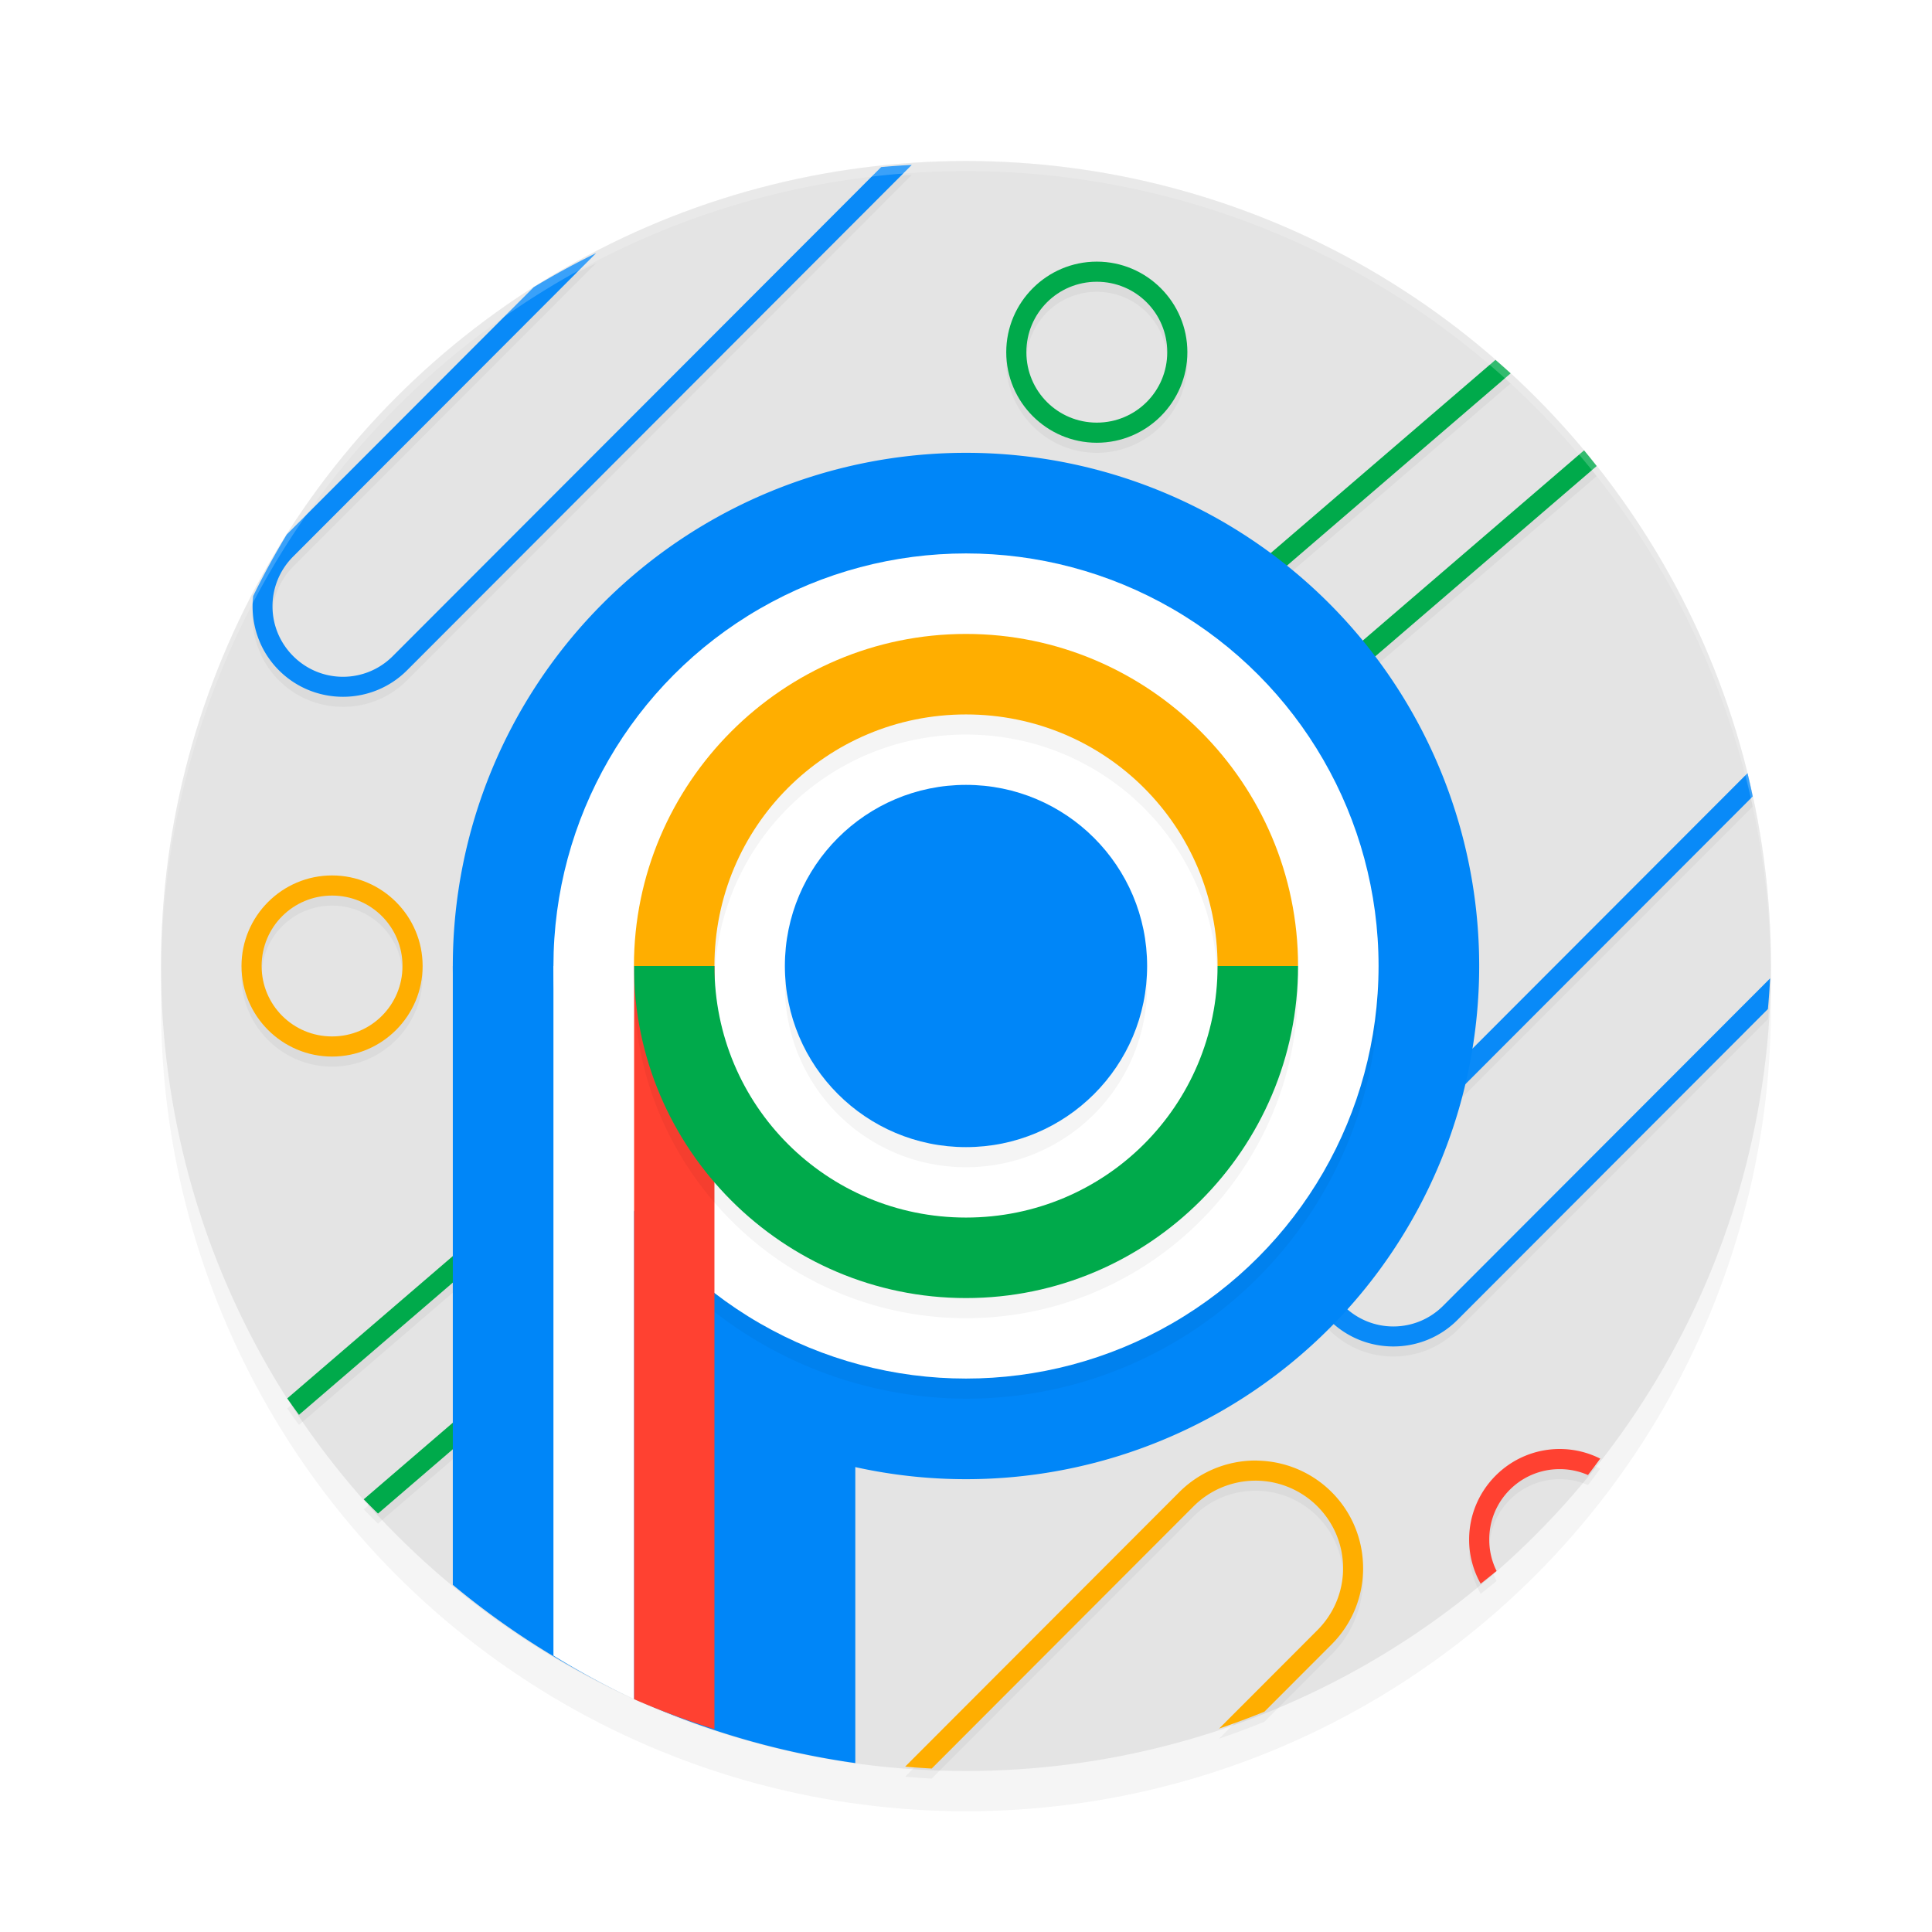 <?xml version="1.0" encoding="UTF-8" standalone="no"?>
<svg
   width="192"
   height="192"
   version="1"
   id="svg14"
   sodipodi:docname="apps_pixel_icon_pack.svg"
   inkscape:version="1.1.1 (1:1.1+202109281949+c3084ef5ed)"
   xmlns:inkscape="http://www.inkscape.org/namespaces/inkscape"
   xmlns:sodipodi="http://sodipodi.sourceforge.net/DTD/sodipodi-0.dtd"
   xmlns="http://www.w3.org/2000/svg"
   xmlns:svg="http://www.w3.org/2000/svg"
   xmlns:rdf="http://www.w3.org/1999/02/22-rdf-syntax-ns#"
   xmlns:cc="http://creativecommons.org/ns#"
   xmlns:dc="http://purl.org/dc/elements/1.1/">
  <defs
     id="defs18">
    <filter
       inkscape:collect="always"
       style="color-interpolation-filters:sRGB"
       id="filter850"
       x="-0.048"
       width="1.096"
       y="-0.048"
       height="1.096">
      <feGaussianBlur
         inkscape:collect="always"
         stdDeviation="3.2"
         id="feGaussianBlur852" />
    </filter>
    <filter
       inkscape:collect="always"
       style="color-interpolation-filters:sRGB"
       id="filter33038"
       x="-0.029"
       y="-0.028"
       width="1.059"
       height="1.056">
      <feGaussianBlur
         inkscape:collect="always"
         stdDeviation="1.852"
         id="feGaussianBlur33040" />
    </filter>
    <filter
       inkscape:collect="always"
       style="color-interpolation-filters:sRGB"
       id="filter33317"
       x="-0.148"
       y="-0.107"
       width="1.295"
       height="1.215">
      <feGaussianBlur
         inkscape:collect="always"
         stdDeviation="5.047"
         id="feGaussianBlur33319" />
    </filter>
    <filter
       inkscape:collect="always"
       style="color-interpolation-filters:sRGB"
       id="filter33463"
       x="-0.075"
       y="-0.075"
       width="1.15"
       height="1.15">
      <feGaussianBlur
         inkscape:collect="always"
         stdDeviation="2.062"
         id="feGaussianBlur33465" />
    </filter>
  </defs>
  <sodipodi:namedview
     pagecolor="#ffffff"
     bordercolor="#666666"
     borderopacity="1"
     objecttolerance="10"
     gridtolerance="10"
     guidetolerance="10"
     inkscape:pageopacity="0"
     inkscape:pageshadow="2"
     inkscape:window-width="1920"
     inkscape:window-height="1019"
     id="namedview16"
     showgrid="false"
     inkscape:zoom="1"
     inkscape:cx="65"
     inkscape:cy="60.5"
     inkscape:window-x="0"
     inkscape:window-y="34"
     inkscape:window-maximized="1"
     inkscape:current-layer="svg14"
     inkscape:pagecheckerboard="0"
     inkscape:snap-bbox="true"
     inkscape:snap-bbox-midpoints="true"
     inkscape:snap-global="true">
    <inkscape:grid
       type="xygrid"
       id="grid5193" />
  </sodipodi:namedview>
  <circle
     style="opacity:0.2;fill:#000000;stroke-width:4;filter:url(#filter850)"
     cx="96"
     cy="100"
     r="80"
     id="circle832" />
  <circle
     id="circle4"
     r="80"
     cy="96"
     cx="96"
     style="fill:#e4e4e4;stroke-width:4;fill-opacity:1" />
  <path
     id="path32903"
     style="color:#000000;opacity:0.2;fill:#000000;fill-opacity:1;stroke-linecap:round;-inkscape-stroke:none;filter:url(#filter33038)"
     d="m 90.613,17.385 a 80,80 0 0 0 -3.043,0.219 l -48.531,48.596 c -2.74,2.743 -7.155,2.747 -9.898,0.008 -2.743,-2.74 -2.747,-7.155 -0.008,-9.898 L 59.25,26.149 a 80,80 0 0 0 -6.213,3.393 L 28.5,54.111 a 80,80 0 0 0 -3.342,6.123 c -0.298,2.634 0.554,5.374 2.568,7.387 3.509,3.503 9.223,3.5 12.727,-0.008 z M 109,27 c -4.959,0 -9,4.041 -9,9 0,4.959 4.041,9 9,9 4.959,0 9,-4.041 9,-9 0,-4.959 -4.041,-9 -9,-9 z m 0,2 c 3.878,0 7,3.122 7,7 0,3.878 -3.122,7 -7,7 -3.878,0 -7,-3.122 -7,-7 0,-3.878 3.122,-7 7,-7 z M 148.615,36.766 28.547,139.971 a 80,80 0 0 0 1.166,1.635 L 150.125,38.106 a 80,80 0 0 0 -1.51,-1.34 z m 8.805,8.992 L 36.148,149.998 a 80,80 0 0 0 1.418,1.418 L 158.676,47.317 a 80,80 0 0 0 -1.256,-1.559 z m 16.244,32.082 -41.562,41.619 c -3.503,3.509 -3.498,9.223 0.01,12.727 3.509,3.503 9.223,3.498 12.727,-0.01 l 30.855,-30.898 a 80,80 0 0 0 0.219,-3.049 l -32.49,32.535 c -2.74,2.743 -7.155,2.745 -9.898,0.006 -2.743,-2.74 -2.745,-7.155 -0.006,-9.898 l 40.666,-40.723 a 80,80 0 0 0 -0.52,-2.309 z M 33,88 c -4.959,0 -9,4.041 -9,9 0,4.959 4.041,9 9,9 4.959,0 9,-4.041 9,-9 0,-4.959 -4.041,-9 -9,-9 z m 0,2 c 3.878,0 7,3.122 7,7 0,3.878 -3.122,7 -7,7 -3.878,0 -7,-3.122 -7,-7 0,-3.878 3.122,-7 7,-7 z m 122,55 c -4.959,0 -9,4.041 -9,9 0,1.592 0.419,3.089 1.148,4.389 a 80,80 0 0 0 1.58,-1.268 C 148.262,156.182 148,155.123 148,154 c 0,-3.878 3.122,-7 7,-7 1.001,0 1.951,0.211 2.811,0.586 a 80,80 0 0 0 1.219,-1.629 c -1.214,-0.611 -2.582,-0.957 -4.029,-0.957 z m -30.24,1.146 c -2.838,0.003 -5.56,1.133 -7.564,3.141 l -27.242,27.279 a 80,80 0 0 0 2.639,0.189 l 26.02,-26.055 c 1.631,-1.633 3.842,-2.553 6.15,-2.555 2.309,-0.002 4.523,0.915 6.156,2.547 3.407,3.404 3.411,8.896 0.008,12.305 l -9.773,9.787 a 80,80 0 0 0 4.504,-1.68 l 6.686,-6.695 c 4.167,-4.174 4.163,-10.965 -0.01,-15.133 -1.96,-1.958 -4.603,-3.07 -7.367,-3.121 l -0.027,-0.01 z" />
  <path
     style="fill:#38adfa"
     d="m 688.805,256.996 c -0.332,-0.332 -1.195,-0.368 -1.917,-0.079 -0.798,0.319 -0.561,0.556 0.604,0.604 1.054,0.043 1.645,-0.193 1.312,-0.525 z"
     id="path1063" />
  <path
     id="path1047"
     style="color:#000000;fill:#098af8;stroke-linecap:round;-inkscape-stroke:none;opacity:1;fill-opacity:1"
     d="M 90.613 16.385 A 80 80 0 0 0 87.57 16.604 L 39.039 65.199 C 36.299 67.942 31.884 67.946 29.141 65.207 C 26.397 62.467 26.393 58.052 29.133 55.309 L 59.25 25.148 A 80 80 0 0 0 53.037 28.541 L 28.5 53.111 A 80 80 0 0 0 25.158 59.234 C 24.861 61.868 25.712 64.609 27.727 66.621 C 31.235 70.124 36.949 70.121 40.453 66.613 L 90.613 16.385 z " />
  <path
     id="path1446"
     style="color:#000000;fill:#098af8;stroke-linecap:round;-inkscape-stroke:none;opacity:1;fill-opacity:1"
     d="M 173.664 76.84 L 132.102 118.459 C 128.599 121.968 128.603 127.682 132.111 131.186 C 135.62 134.689 141.334 134.684 144.838 131.176 L 175.693 100.277 A 80 80 0 0 0 175.912 97.229 L 143.422 129.764 C 140.682 132.507 136.267 132.509 133.523 129.77 C 130.78 127.03 130.778 122.615 133.518 119.871 L 174.184 79.148 A 80 80 0 0 0 173.664 76.84 z " />
  <path
     id="path1448"
     style="color:#000000;fill:#ffae00;stroke-linecap:round;-inkscape-stroke:none;opacity:1;fill-opacity:1"
     d="M 124.76 145.146 C 121.922 145.149 119.2 146.279 117.195 148.287 L 89.953 175.566 A 80 80 0 0 0 92.592 175.756 L 118.611 149.701 C 120.242 148.068 122.454 147.149 124.762 147.146 C 127.071 147.144 129.284 148.062 130.918 149.693 C 134.325 153.098 134.329 158.59 130.926 161.998 L 121.152 171.785 A 80 80 0 0 0 125.656 170.105 L 132.342 163.41 C 136.509 159.237 136.505 152.445 132.332 148.277 C 130.372 146.32 127.729 145.207 124.965 145.156 L 124.938 145.146 L 124.76 145.146 z " />
  <path
     id="path1635"
     style="color:#000000;fill:#00aa4b;-inkscape-stroke:none;opacity:1;fill-opacity:1"
     d="M 148.615 35.766 L 28.547 138.971 A 80 80 0 0 0 29.713 140.605 L 150.125 37.105 A 80 80 0 0 0 148.615 35.766 z " />
  <path
     id="path1888"
     style="color:#000000;fill:#00aa4b;-inkscape-stroke:none;opacity:1;fill-opacity:1"
     d="M 157.42 44.758 L 36.148 148.998 A 80 80 0 0 0 37.566 150.416 L 158.676 46.316 A 80 80 0 0 0 157.42 44.758 z " />
  <path
     id="rect27392"
     style="opacity:1;fill:#0086f8;stroke-width:10.662;stroke-linecap:round;stroke-linejoin:round;fill-opacity:1"
     d="M 45 96 L 45 157.5 A 80 80 0 0 0 85 175.213 L 85 96 L 45 96 z " />
  <path
     style="color:#000000;fill:#00aa4b;stroke-linecap:round;stroke-linejoin:round;-inkscape-stroke:none;opacity:1;fill-opacity:1"
     d="m 109,26 c -4.959,0 -9,4.041 -9,9 0,4.959 4.041,9 9,9 4.959,0 9,-4.041 9,-9 0,-4.959 -4.041,-9 -9,-9 z m 0,2 c 3.878,0 7,3.122 7,7 0,3.878 -3.122,7 -7,7 -3.878,0 -7,-3.122 -7,-7 0,-3.878 3.122,-7 7,-7 z"
     id="path1912" />
  <path
     style="color:#000000;fill:#ffae00;stroke-linecap:round;stroke-linejoin:round;-inkscape-stroke:none;opacity:1;fill-opacity:1"
     d="m 33,87 c -4.959,0 -9,4.041 -9,9 0,4.959 4.041,9 9,9 4.959,0 9,-4.041 9,-9 0,-4.959 -4.041,-9 -9,-9 z m 0,2 c 3.878,0 7,3.122 7,7 0,3.878 -3.122,7 -7,7 -3.878,0 -7,-3.122 -7,-7 0,-3.878 3.122,-7 7,-7 z"
     id="circle2154" />
  <path
     id="circle2156"
     style="color:#000000;fill:#ff4131;stroke-linecap:round;stroke-linejoin:round;-inkscape-stroke:none;opacity:1;fill-opacity:1"
     d="M 155 144 C 150.041 144 146 148.041 146 153 C 146 154.592 146.419 156.089 147.148 157.389 A 80 80 0 0 0 148.729 156.121 C 148.262 155.182 148 154.123 148 153 C 148 149.122 151.122 146 155 146 C 156.001 146 156.951 146.211 157.811 146.586 A 80 80 0 0 0 159.029 144.957 C 157.816 144.346 156.448 144 155 144 z " />
  <path
     id="path2269"
     style="opacity:1;fill:#0086f8;stroke-width:4.605;stroke-linecap:round;stroke-linejoin:round"
     d="M 147,96 A 51,51 0 0 1 96,147 51,51 0 0 1 45,96 51,51 0 0 1 96,45 51,51 0 0 1 147,96 Z" />
  <path
     id="circle33274"
     style="opacity:0.2;fill:#000000;fill-opacity:1;stroke:none;stroke-width:3.702;stroke-linecap:round;stroke-linejoin:round;stroke-miterlimit:4;stroke-dasharray:none;stroke-opacity:1;filter:url(#filter33317)"
     d="m 96,57 c -22.644,0 -41,18.356 -41,41 v 64.532 c 2.582,1.593 5.253,3.037 8,4.326 2.612,1.136 5.282,2.133 8,2.984 v -39.471 c 7.151,5.559 15.942,8.593 25,8.629 22.644,0 41,-18.356 41,-41 0,-22.644 -18.356,-41 -41,-41 z"
     sodipodi:nodetypes="sscccccss" />
  <circle
     style="opacity:1;fill:#ffffff;fill-opacity:1;stroke:none;stroke-width:3.702;stroke-linecap:round;stroke-linejoin:round;stroke-miterlimit:4;stroke-dasharray:none;stroke-opacity:1"
     id="circle2549"
     cx="96"
     cy="96"
     r="41" />
  <path
     id="rect23258"
     style="opacity:1;fill:#ff4131;fill-opacity:1;stroke:none;stroke-width:7.074;stroke-linecap:round;stroke-linejoin:round;stroke-miterlimit:4;stroke-dasharray:none;stroke-opacity:1"
     d="M 63 96 L 63 168.857 A 80 80 0 0 0 71 171.842 L 71 96 L 63 96 z " />
  <path
     id="path33420"
     style="color:#000000;opacity:0.2;fill:#000000;fill-opacity:1;stroke-linecap:round;stroke-linejoin:round;-inkscape-stroke:none;filter:url(#filter33463)"
     d="m 96,65 c -18.178,0 -33,14.822 -33,33 0,18.178 14.822,33 33,33 18.178,0 33,-14.822 33,-33 0,-18.178 -14.822,-33 -33,-33 z m 0,8 c 13.854,0 25,11.146 25,25 0,13.854 -11.146,25 -25,25 C 82.146,123 71,111.854 71,98 71,84.146 82.146,73 96,73 Z m 0,7 A 18,18 0 0 0 78,98 18,18 0 0 0 96,116 18,18 0 0 0 114,98 18,18 0 0 0 96,80 Z" />
  <path
     id="circle2551"
     style="color:#000000;fill:#00aa4b;stroke-linecap:round;stroke-linejoin:round;-inkscape-stroke:none;opacity:1;fill-opacity:1"
     d="M 63 96 C 63 114.178 77.822 129 96 129 C 114.178 129 129 114.178 129 96 L 121 96 C 121 109.854 109.854 121 96 121 C 82.146 121 71 109.854 71 96 L 63 96 z " />
  <circle
     style="opacity:1;fill:#0086f8;fill-opacity:1;stroke:none;stroke-width:10.988;stroke-linecap:round;stroke-linejoin:round;stroke-miterlimit:4;stroke-dasharray:none;stroke-opacity:1"
     id="path2611"
     cx="96"
     cy="96"
     r="18" />
  <path
     id="path7161"
     style="color:#000000;fill:#ffae00;stroke-linecap:round;stroke-linejoin:round;-inkscape-stroke:none;opacity:1;fill-opacity:1"
     d="M 96 63 C 77.822 63 63 77.822 63 96 L 71 96 C 71 82.146 82.146 71 96 71 C 109.854 71 121 82.146 121 96 L 129 96 C 129 77.822 114.178 63 96 63 z " />
  <path
     id="rect23132"
     style="opacity:1;fill:#ffffff;fill-opacity:1;stroke:none;stroke-width:7.074;stroke-linecap:round;stroke-linejoin:round;stroke-miterlimit:4;stroke-dasharray:none;stroke-opacity:1"
     d="M 55 96 L 55 164.531 A 80 80 0 0 0 63 168.857 L 63 96 L 55 96 z " />
  <path
     style="opacity:0.2;fill:#ffffff;stroke-width:4"
     d="M 96 16 A 80 80 0 0 0 16 96 A 80 80 0 0 0 16.02 96.473 A 80 80 0 0 1 96 17 A 80 80 0 0 1 175.975 96.514 A 80 80 0 0 0 176 96 A 80 80 0 0 0 96 16 z "
     id="path6" />
</svg>
